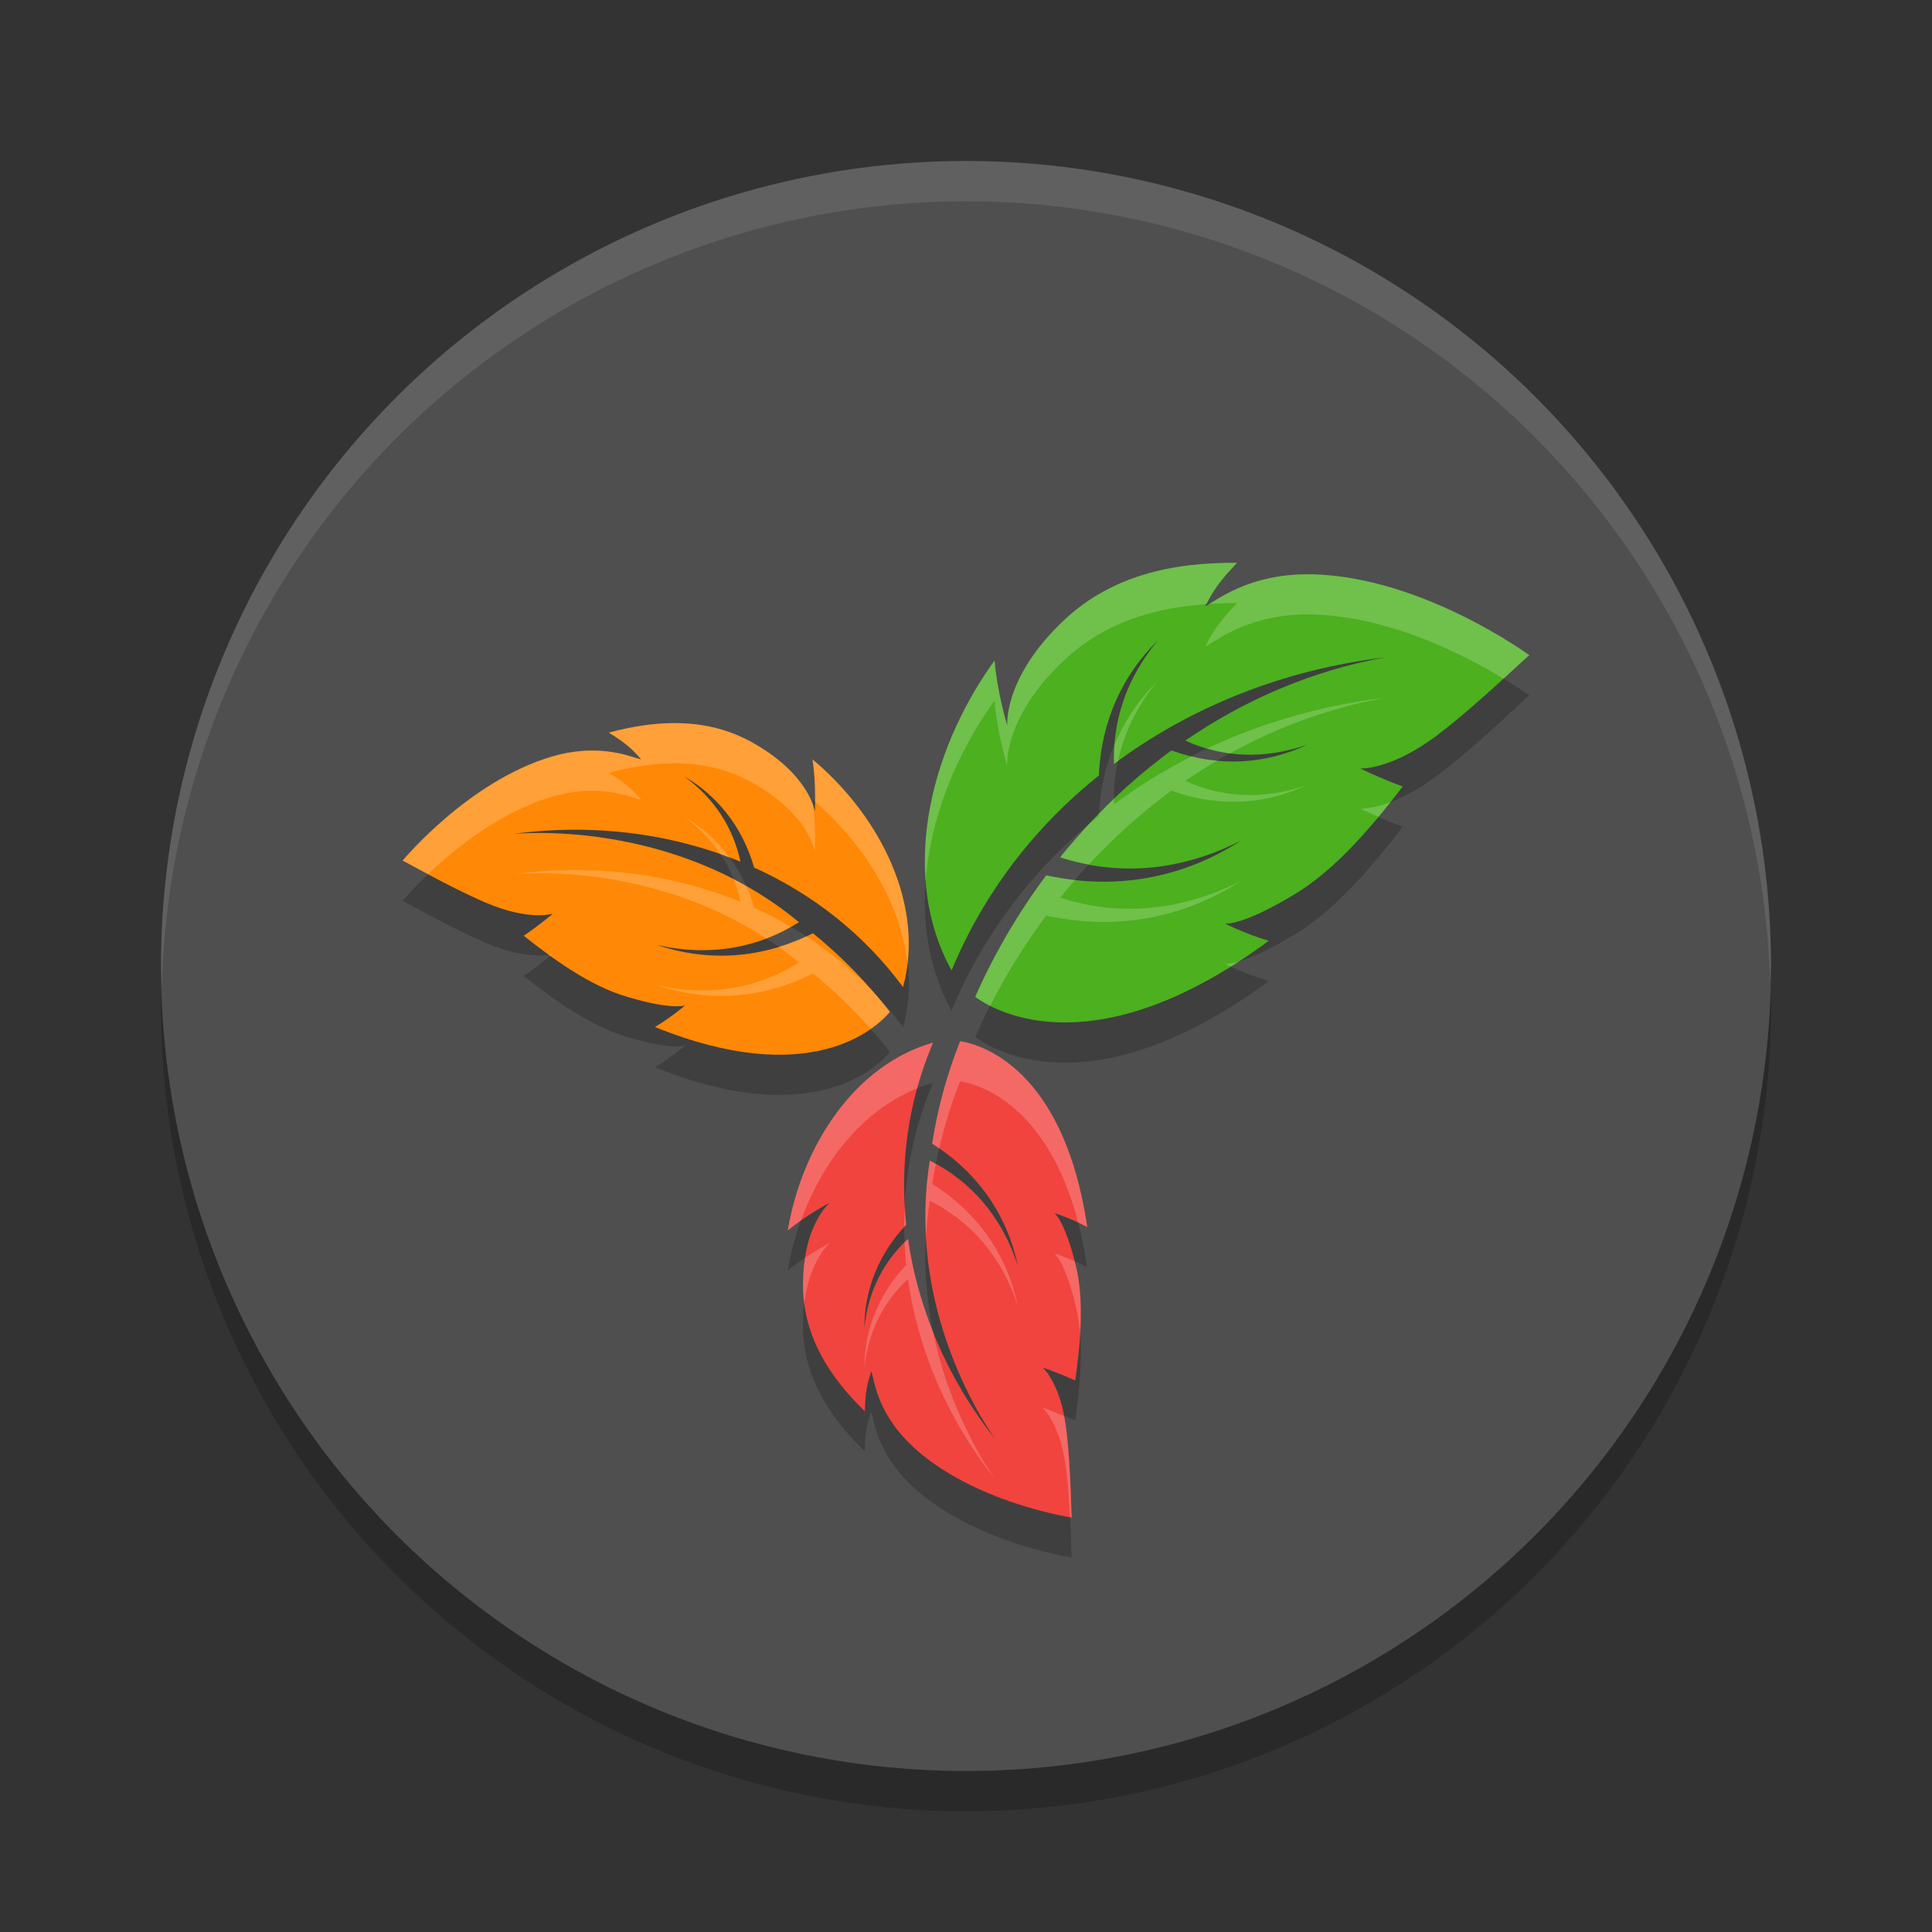 <svg xmlns="http://www.w3.org/2000/svg" width="24" height="24" version="1.1"><rect width="100%" height="100%" fill="#333333" stroke="none"/><defs>
<linearGradient id="ucPurpleBlue" x1="0%" y1="0%" x2="100%" y2="100%">
  <stop offset="0%" style="stop-color:#B794F4;stop-opacity:1"/>
  <stop offset="100%" style="stop-color:#4299E1;stop-opacity:1"/>
</linearGradient>
</defs>
 <circle style="opacity:0.2" cx="12" cy="12.5" r="10"/>
 <circle style="fill:#4f4f4f" cx="12" cy="12" r="10"/>
 <path style="opacity:0.2" d="m 15.367,7.492 c -0.813,-0.009 -1.567,0.167 -2.142,0.705 -0.771,0.721 -0.711,1.319 -0.713,1.316 1.51e-4,3.04e-4 -0.122,-0.39 -0.158,-0.808 -0.839,1.162 -1.17,2.701 -0.534,3.85 0.395,-0.953 1.023,-1.774 1.831,-2.422 0.027,-0.679 0.299,-1.253 0.731,-1.677 -0.39,0.467 -0.561,0.998 -0.544,1.534 0.94,-0.701 2.092,-1.169 3.357,-1.322 -0.916,0.168 -1.746,0.533 -2.472,1.031 0.454,0.207 0.972,0.241 1.518,0.051 -0.523,0.245 -1.102,0.285 -1.689,0.071 -0.521,0.382 -0.985,0.833 -1.383,1.328 0.707,0.231 1.48,0.183 2.25,-0.209 -0.706,0.456 -1.537,0.627 -2.424,0.433 -0.354,0.474 -0.649,0.985 -0.881,1.51 0.285,0.21 1.524,0.87 3.647,-0.696 -0.3,-0.089 -0.544,-0.214 -0.544,-0.214 0.007,0.003 0.22,0.023 0.84,-0.349 0.548,-0.321 1.02,-0.902 1.368,-1.354 -0.296,-0.109 -0.527,-0.223 -0.527,-0.224 -1.52e-4,-1.52e-4 0.383,0.026 0.978,-0.429 C 18.407,9.212 18.998,8.624 19,8.64 19.004,8.644 17.695,7.677 16.321,7.635 15.5,7.609 15.075,7.993 14.973,8.029 15.066,7.852 15.128,7.741 15.367,7.492 Z M 8.366,9.482 c -0.262,0.001 -0.532,0.045 -0.803,0.118 0.229,0.143 0.298,0.216 0.402,0.332 C 7.881,9.926 7.483,9.716 6.86,9.897 5.818,10.2 4.998,11.196 5,11.192 c -0.002,-0.013 0.56,0.319 1.041,0.523 0.539,0.23 0.826,0.134 0.826,0.134 0,2.41e-4 -0.155,0.134 -0.361,0.275 0.351,0.276 0.82,0.625 1.299,0.762 0.544,0.161 0.702,0.104 0.707,0.101 -6.1e-5,1.8e-4 -0.163,0.144 -0.376,0.271 1.915,0.775 2.74,0.028 2.919,-0.188 -0.275,-0.355 -0.596,-0.685 -0.955,-0.977 -0.642,0.323 -1.308,0.356 -1.934,0.147 0.661,0.147 1.261,0.031 1.759,-0.284 C 8.667,10.912 7.116,10.806 6.384,10.858 7.38,10.726 8.349,10.855 9.198,11.204 9.112,10.792 8.881,10.421 8.496,10.142 c 0.409,0.238 0.725,0.621 0.872,1.134 0.739,0.334 1.371,0.837 1.851,1.485 0.273,-1.001 -0.268,-2.109 -1.126,-2.829 0.05,0.325 0.029,0.647 0.029,0.646 -6.5e-4,0.003 -0.066,-0.465 -0.79,-0.863 C 9.028,9.549 8.703,9.481 8.366,9.482 Z m 3.562,3.95 c -0.161,0.403 -0.28,0.832 -0.348,1.272 0.582,0.368 0.934,0.899 1.065,1.518 -0.2,-0.618 -0.589,-1.054 -1.094,-1.307 -0.255,1.555 0.412,2.884 0.812,3.461 -0.596,-0.754 -0.961,-1.615 -1.084,-2.488 -0.301,0.276 -0.497,0.651 -0.541,1.106 -0.002,-0.455 0.164,-0.906 0.519,-1.282 -0.082,-0.774 0.028,-1.545 0.334,-2.262 -0.966,0.273 -1.625,1.269 -1.806,2.333 0.246,-0.203 0.524,-0.346 0.523,-0.346 0.002,-7.5e-4 -0.355,0.286 -0.333,1.08 0.016,0.592 0.326,1.085 0.767,1.513 0.007,-0.259 0.033,-0.352 0.079,-0.496 0.036,0.074 0.056,0.504 0.51,0.927 0.76,0.707 1.988,0.888 1.984,0.888 -0.01,0.008 -0.008,-0.619 -0.072,-1.116 -0.072,-0.558 -0.291,-0.748 -0.291,-0.748 1.34e-4,-1.34e-4 0.187,0.062 0.405,0.161 0.059,-0.426 0.121,-0.986 9.99e-4,-1.448 -0.131,-0.527 -0.255,-0.629 -0.261,-0.631 2.02e-4,-6.6e-5 0.199,0.062 0.408,0.174 -0.288,-1.962 -1.312,-2.269 -1.579,-2.309 z"/>
 <path style="opacity:0.1;fill:#ffffff" d="M 12,2 A 10,10 0 0 0 2,12 10,10 0 0 0 2.011,12.291 10,10 0 0 1 12,2.5 10,10 0 0 1 21.989,12.209 10,10 0 0 0 22,12 10,10 0 0 0 12,2 Z"/>
 <path style="fill:#4cb01f" d="m 16.321,7.135 c -0.821,-0.025 -1.246,0.359 -1.349,0.394 0.093,-0.177 0.156,-0.288 0.395,-0.537 -0.813,-0.009 -1.566,0.167 -2.141,0.705 -0.771,0.721 -0.711,1.319 -0.713,1.316 1.52e-4,3.04e-4 -0.122,-0.39 -0.158,-0.807 -0.839,1.162 -1.171,2.701 -0.534,3.849 0.395,-0.953 1.022,-1.774 1.83,-2.422 0.027,-0.679 0.3,-1.254 0.732,-1.677 -0.39,0.467 -0.562,0.998 -0.545,1.534 0.94,-0.701 2.092,-1.169 3.358,-1.322 -0.916,0.168 -1.747,0.534 -2.472,1.032 0.454,0.207 0.973,0.24 1.518,0.05 -0.523,0.245 -1.103,0.285 -1.69,0.072 -0.521,0.382 -0.984,0.832 -1.383,1.328 0.707,0.231 1.48,0.183 2.25,-0.209 -0.706,0.456 -1.536,0.627 -2.423,0.433 -0.354,0.474 -0.65,0.984 -0.882,1.509 0.285,0.21 1.523,0.87 3.647,-0.696 -0.3,-0.089 -0.543,-0.214 -0.543,-0.214 0.007,0.003 0.219,0.023 0.839,-0.349 0.548,-0.321 1.02,-0.902 1.368,-1.354 -0.296,-0.109 -0.527,-0.224 -0.527,-0.224 -1.52e-4,-1.52e-4 0.383,0.026 0.977,-0.429 0.53,-0.406 1.121,-0.994 1.123,-0.977 0.004,0.004 -1.305,-0.963 -2.679,-1.006"/>
 <path style="fill:#ff8806" d="M 6.861,9.397 C 7.484,9.216 7.88,9.425 7.966,9.432 7.861,9.316 7.793,9.243 7.564,9.101 8.183,8.934 8.792,8.919 9.332,9.216 10.056,9.614 10.122,10.082 10.122,10.079 c -1.23e-4,3.03e-4 0.02,-0.321 -0.029,-0.646 0.858,0.72 1.398,1.828 1.125,2.829 C 10.739,11.613 10.106,11.111 9.368,10.777 9.221,10.264 8.905,9.88 8.496,9.642 8.881,9.921 9.111,10.292 9.198,10.704 8.348,10.355 7.38,10.226 6.384,10.358 c 0.732,-0.052 2.283,0.054 3.541,1.098 -0.498,0.316 -1.098,0.432 -1.759,0.284 0.625,0.209 1.292,0.176 1.933,-0.147 0.359,0.292 0.68,0.622 0.955,0.977 -0.179,0.217 -1.003,0.964 -2.918,0.188 0.213,-0.127 0.375,-0.27 0.375,-0.27 -0.005,0.004 -0.163,0.06 -0.707,-0.101 -0.479,-0.136 -0.948,-0.486 -1.298,-0.762 0.206,-0.142 0.361,-0.274 0.361,-0.275 C 6.868,11.35 6.58,11.445 6.041,11.216 5.56,11.011 4.998,10.679 5,10.692 4.998,10.696 5.818,9.701 6.861,9.397"/>
 <path style="fill:#f1443e" d="m 11.332,17.962 c -0.454,-0.423 -0.474,-0.853 -0.509,-0.927 -0.046,0.144 -0.073,0.236 -0.08,0.496 -0.441,-0.427 -0.75,-0.921 -0.766,-1.513 -0.022,-0.794 0.335,-1.08 0.333,-1.079 3.04e-4,0 -0.277,0.143 -0.524,0.346 0.181,-1.064 0.84,-2.06 1.805,-2.333 -0.306,0.717 -0.416,1.487 -0.334,2.262 -0.355,0.376 -0.52,0.827 -0.519,1.282 0.044,-0.456 0.241,-0.83 0.542,-1.106 0.123,0.873 0.488,1.734 1.083,2.488 -0.4,-0.577 -1.068,-1.906 -0.812,-3.46 0.505,0.253 0.894,0.689 1.094,1.307 -0.131,-0.618 -0.483,-1.15 -1.065,-1.518 0.068,-0.44 0.186,-0.869 0.347,-1.272 0.267,0.04 1.291,0.346 1.579,2.308 -0.209,-0.112 -0.408,-0.175 -0.408,-0.174 0.005,0.002 0.13,0.104 0.261,0.632 0.12,0.462 0.057,1.022 -0.002,1.448 -0.218,-0.099 -0.404,-0.161 -0.404,-0.161 -1.52e-4,0 0.219,0.19 0.291,0.747 0.064,0.498 0.062,1.125 0.072,1.117 0.004,1.27e-4 -1.224,-0.18 -1.984,-0.888"/>
 <path style="opacity:0.2;fill:#ffffff" d="m 15.367,6.992 c -0.813,-0.009 -1.567,0.167 -2.142,0.705 -0.771,0.721 -0.711,1.319 -0.713,1.316 1.51e-4,3.04e-4 -0.122,-0.39 -0.158,-0.808 -0.589,0.815 -0.926,1.816 -0.855,2.738 0.058,-0.774 0.372,-1.568 0.855,-2.238 0.037,0.417 0.158,0.808 0.158,0.808 0.002,0.003 -0.058,-0.595 0.713,-1.316 0.484,-0.453 1.095,-0.647 1.761,-0.692 0.086,-0.162 0.154,-0.276 0.381,-0.513 z m 0.954,0.143 c -0.75,-0.023 -1.156,0.285 -1.301,0.367 0.114,-0.007 0.23,-0.011 0.347,-0.01 -0.239,0.249 -0.301,0.36 -0.395,0.537 0.103,-0.036 0.528,-0.42 1.349,-0.395 0.966,0.03 1.889,0.513 2.357,0.798 C 18.866,8.261 18.999,8.133 19,8.141 19.004,8.144 17.695,7.177 16.321,7.135 Z M 14.383,8.457 c -0.229,0.225 -0.412,0.492 -0.538,0.794 -0.006,0.08 -0.009,0.16 -0.006,0.24 0.016,-0.012 0.033,-0.022 0.049,-0.034 0.075,-0.35 0.236,-0.69 0.495,-1 z m 2.813,0.212 c -0.785,0.095 -1.527,0.311 -2.201,0.629 0.092,0.027 0.186,0.049 0.282,0.062 0.585,-0.324 1.227,-0.563 1.919,-0.69 z M 8.366,8.982 C 8.104,8.984 7.835,9.028 7.563,9.101 7.793,9.243 7.861,9.316 7.966,9.433 7.881,9.426 7.483,9.216 6.86,9.397 5.818,9.701 4.998,10.696 5,10.692 c -8e-4,-0.006 0.138,0.072 0.317,0.168 C 5.649,10.543 6.212,10.086 6.86,9.897 7.483,9.716 7.881,9.926 7.966,9.933 7.861,9.816 7.793,9.743 7.563,9.601 7.835,9.528 8.104,9.484 8.366,9.482 c 0.337,-0.002 0.662,0.066 0.966,0.233 0.724,0.398 0.789,0.866 0.79,0.863 -1.12e-4,2.82e-4 0.016,-0.278 -0.021,-0.578 -1.98e-4,-5.5e-4 -8e-4,-0.001 -10e-4,-0.002 C 10.046,9.849 9.873,9.513 9.332,9.216 9.028,9.049 8.703,8.981 8.366,8.982 Z m 6.436,0.414 c -0.34,0.174 -0.663,0.371 -0.963,0.595 -7.5e-4,-0.023 10e-4,-0.046 10e-4,-0.069 -0.064,0.061 -0.125,0.124 -0.187,0.188 -3.98e-4,0.008 -0.002,0.016 -0.002,0.024 -0.043,0.035 -0.084,0.072 -0.126,0.107 -0.123,0.133 -0.243,0.269 -0.355,0.409 0.117,0.038 0.237,0.066 0.357,0.089 0.311,-0.335 0.653,-0.644 1.025,-0.917 0.587,0.213 1.167,0.174 1.689,-0.071 -0.545,0.19 -1.063,0.157 -1.518,-0.051 0.129,-0.088 0.262,-0.171 0.397,-0.251 -0.106,-0.01 -0.213,-0.026 -0.32,-0.053 z m -4.709,0.036 c 0.035,0.23 0.034,0.414 0.031,0.528 0.618,0.531 1.064,1.262 1.149,2.006 0.107,-0.918 -0.406,-1.884 -1.181,-2.534 z m 7.18,0.532 c -0.235,0.088 -0.373,0.082 -0.373,0.082 6.5e-5,1.6e-4 0.096,0.045 0.227,0.102 0.052,-0.063 0.098,-0.122 0.146,-0.184 z M 8.496,10.143 c 0.189,0.137 0.339,0.295 0.455,0.47 0.038,0.013 0.076,0.028 0.113,0.042 C 8.91,10.443 8.717,10.271 8.496,10.143 Z M 7.124,10.808 C 6.88,10.809 6.633,10.825 6.384,10.858 c 0.655,-0.047 1.966,0.035 3.136,0.801 0.105,-0.04 0.206,-0.09 0.304,-0.146 -0.147,-0.086 -0.298,-0.166 -0.455,-0.237 -0.027,-0.095 -0.061,-0.184 -0.1,-0.27 -0.052,-0.029 -0.103,-0.057 -0.155,-0.084 0.036,0.091 0.065,0.185 0.085,0.281 C 8.561,10.942 7.857,10.804 7.124,10.808 Z m 5.872,0.066 c -0.354,0.474 -0.649,0.985 -0.881,1.51 0.041,0.03 0.104,0.07 0.185,0.111 0.198,-0.388 0.431,-0.765 0.696,-1.121 0.887,0.194 1.717,0.024 2.424,-0.433 -0.77,0.392 -1.543,0.44 -2.25,0.209 0.06,-0.074 0.124,-0.146 0.187,-0.219 -0.119,-0.013 -0.239,-0.031 -0.36,-0.058 z m -2.983,0.757 c -0.113,0.052 -0.226,0.096 -0.34,0.131 0.085,0.061 0.169,0.126 0.252,0.194 -0.498,0.316 -1.097,0.432 -1.759,0.284 0.625,0.209 1.292,0.176 1.934,-0.147 0.26,0.211 0.499,0.442 0.716,0.688 0.117,-0.082 0.198,-0.162 0.239,-0.212 -0.057,-0.074 -0.118,-0.145 -0.179,-0.217 -0.258,-0.275 -0.547,-0.516 -0.863,-0.722 z m -3.146,0.219 c 1.45e-5,-3e-5 -0.019,0.005 -0.052,0.011 0.007,0.005 0.015,0.009 0.021,0.014 0.006,-0.005 0.03,-0.024 0.03,-0.024 z m 8.527,0.093 c -0.118,0.035 -0.173,0.033 -0.176,0.031 2.4e-5,4.8e-5 0.049,0.022 0.071,0.033 0.035,-0.022 0.069,-0.041 0.104,-0.064 z m -3.467,0.99 c -0.161,0.403 -0.28,0.832 -0.348,1.272 0.031,0.019 0.058,0.041 0.087,0.062 0.067,-0.287 0.154,-0.566 0.261,-0.834 0.24,0.036 1.085,0.289 1.466,1.753 0.037,0.017 0.074,0.035 0.113,0.056 -0.288,-1.962 -1.312,-2.269 -1.579,-2.309 z m -0.336,0.019 c -0.966,0.273 -1.625,1.269 -1.806,2.333 0.055,-0.045 0.111,-0.087 0.166,-0.125 0.267,-0.738 0.769,-1.369 1.442,-1.64 0.053,-0.192 0.118,-0.382 0.197,-0.568 z m -0.04,1.465 c -0.054,0.329 -0.064,0.648 -0.047,0.952 0.008,-0.148 0.022,-0.299 0.047,-0.452 0.505,0.253 0.894,0.689 1.094,1.307 -0.131,-0.618 -0.484,-1.15 -1.065,-1.518 0.013,-0.083 0.03,-0.165 0.046,-0.247 -0.025,-0.014 -0.049,-0.029 -0.074,-0.042 z m -0.312,0.562 c -0.005,0.088 -0.007,0.176 -0.007,0.264 0.009,-0.009 0.016,-0.019 0.024,-0.028 -0.008,-0.079 -0.013,-0.157 -0.018,-0.235 z m 0.04,0.411 c -0.015,0.014 -0.028,0.03 -0.043,0.044 0.004,0.093 0.011,0.187 0.021,0.28 -0.355,0.376 -0.52,0.827 -0.519,1.282 0.044,-0.456 0.241,-0.83 0.541,-1.106 0.123,0.873 0.488,1.734 1.084,2.488 -0.251,-0.361 -0.606,-1.018 -0.774,-1.841 -0.149,-0.375 -0.255,-0.76 -0.31,-1.147 z m -0.971,0.05 c 2.13e-4,0 -0.139,0.073 -0.307,0.186 -0.018,0.116 -0.031,0.243 -0.026,0.395 0.002,0.059 0.008,0.117 0.016,0.175 0.065,-0.546 0.319,-0.756 0.317,-0.755 z m 2.789,0.129 c 0.005,0.002 0.13,0.103 0.261,0.631 0.03,0.114 0.048,0.235 0.059,0.357 0.017,-0.289 0.011,-0.589 -0.059,-0.857 -0.003,-0.012 -0.006,-0.021 -0.009,-0.033 -0.142,-0.063 -0.252,-0.098 -0.252,-0.098 z m -0.146,1.918 c -1.52e-4,0 0.219,0.19 0.291,0.748 0.026,0.202 0.04,0.418 0.05,0.611 0.002,2.88e-4 0.023,0.005 0.022,0.005 -0.01,0.008 -0.008,-0.619 -0.072,-1.116 -0.007,-0.052 -0.016,-0.098 -0.025,-0.145 -0.146,-0.06 -0.266,-0.104 -0.266,-0.104 z"/>
</svg>
